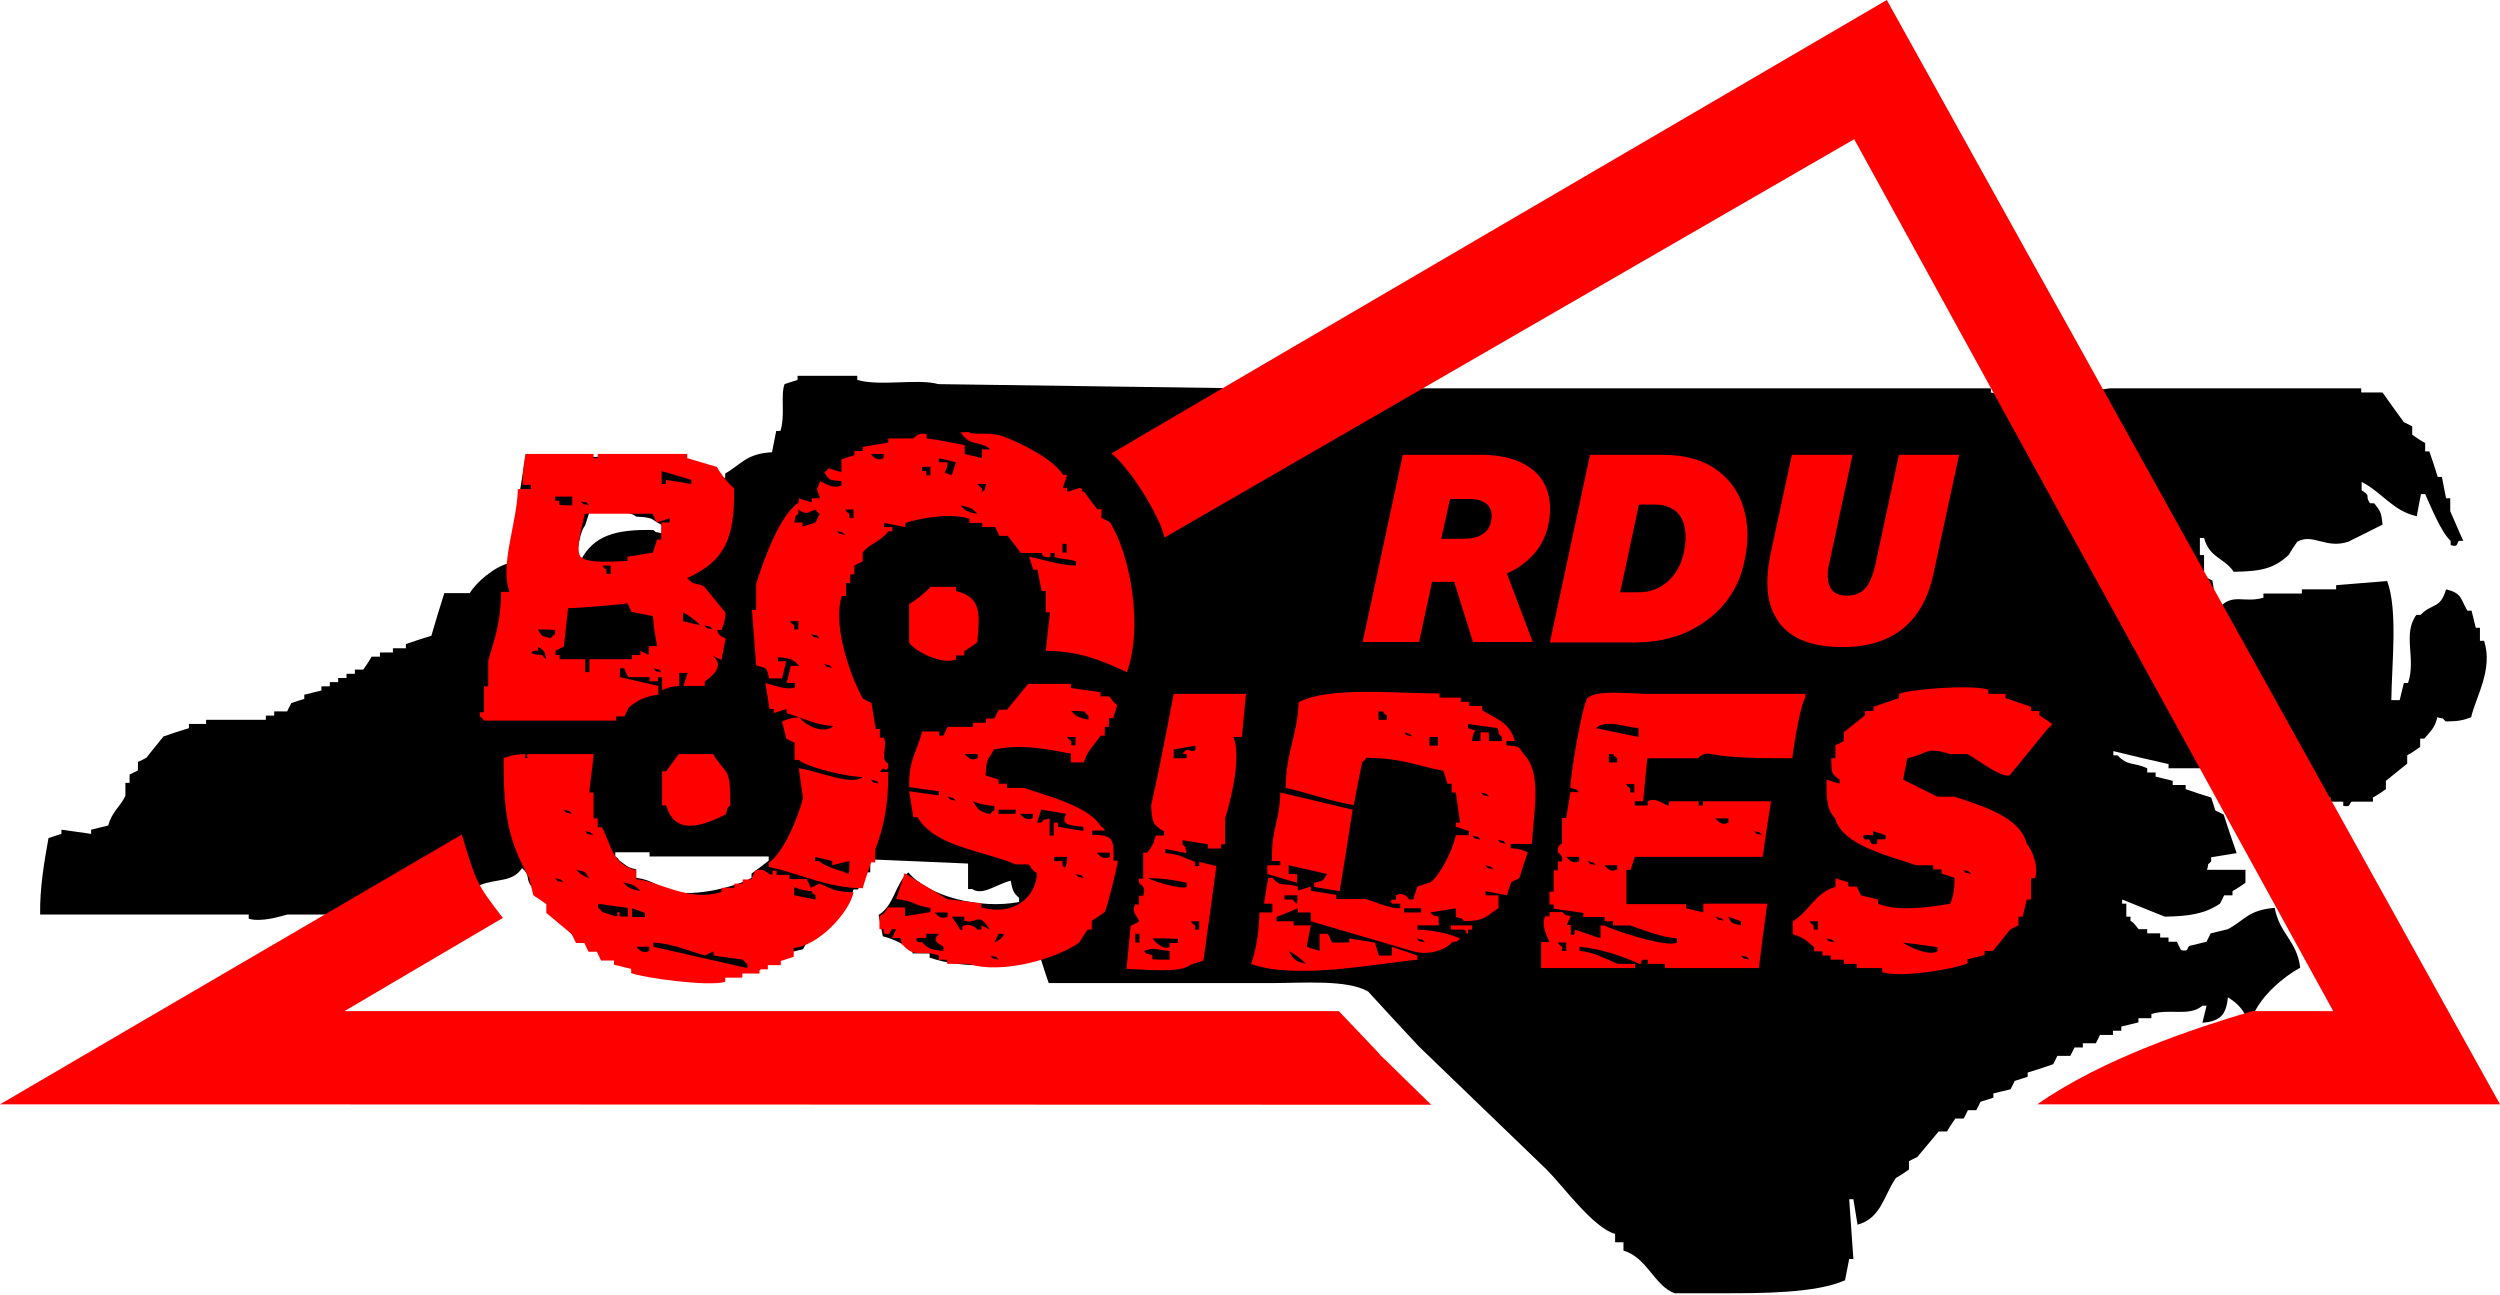 <?xml version="1.0" encoding="utf-8"?>
<!-- Generator: Adobe Illustrator 25.4.1, SVG Export Plug-In . SVG Version: 6.00 Build 0)  -->
<svg version="1.1" id="Layer_1" xmlns="http://www.w3.org/2000/svg" xmlns:xlink="http://www.w3.org/1999/xlink" x="0px" y="0px"
	 viewBox="0 0 598.1 309.9" style="enable-background:new 0 0 598.1 309.9;" xml:space="preserve">
<style type="text/css">
	.st0{fill-rule:evenodd;clip-rule:evenodd;}
	.st1{fill-rule:evenodd;clip-rule:evenodd;fill:#FF0000;}
	.st2{fill:#FF0000;}
</style>
<path class="st0" d="M578.2,123.5c-5.7-1.2-8.4-5.8-13.2-8.2c0,0.7,0,1.4,0,2c2.5,1.6,0.6,1.1,2,3.1c0.3,0,0.7,0,1,0
	c1.4,1.8,1.7,2,2,5.1c-2.7,1.4-5.4,2.7-8.2,4.1c-5.4,1.8-8.4-2.1-12.2,0c-0.7,1-1.4,2-2,3.1c-3.4,3.2-6.3,4-13.2,4.1
	c-2.3-3.4-5.8-3.3-7.1-8.1c-0.3,0-0.7,0-1,0c0,1.4,0,2.7,0,4.1c0.3,0,0.7,0,1,0c0,1.7,0,3.4,0,5.1c0.7,0.3,1.4,0.7,2,1
	c0.3,2,0.7,4.1,1,6.1c0.3,0,0.7,0,1,0c3.1-3,5.6-0.7,10.2-2c0-0.3,0-0.7,0-1c3.1,0,6.1,0,9.2,0c0-0.3,0-0.7,0-1c2.7,0,5.4,0,8.2,0
	c0-0.3,0-0.7,0-1c4.1-0.3,8.2-0.7,12.2-1c2.6,6.9,1.1,19.8,1,28.5c0.7,0,1.4,0,2,0c0.3-1.4,0.7-2.7,1-4.1c0.3,0,0.7,0,1,0
	c2-5.8-1.4-11.7,2-16.3c0.3,0,0.7,0,1,0c2.8-2.9,4.7-1.3,6.1-6.1c3.8,0.9,3.4,2.2,5.1,5.1c0.3,0,0.7,0,1,0c0.3,1.4,0.7,2.7,1,4.1
	c0.3,0,0.7,0,1,0c0,1,0,2,0,3.1c0.3,0,0.7,0,1,0c2.2,6.9-2,13.4-3.1,18.3c-1.8,0.7-3.2,1-6.1,1c-1.2-1.2,0-0.4-2-1
	c-0.6,2.6-1.6,3.3-3.1,5.1c-0.3,0-0.7,0-1,0c0,0.7,0,1.4,0,2c-1,0.7-2,1.4-3.1,2c0,0.7,0,1.4,0,2c-1.7,1.4-3.4,2.7-5.1,4.1
	c0,0.7,0,1.4,0,2c-1,0.7-2,1.4-3.1,2c0,0.3,0,0.7,0,1c-1.7,0-3.4,0-5.1,0c-0.8,0.6,0,1.3-2,1c0-0.3,0-0.7,0-1c-1,0-2,0-3.1,0
	c0-0.3,0-0.7,0-1c-3.1-0.3-6.1-0.7-9.2-1c0-0.3,0-0.7,0-1c-1,0-2,0-3.1,0c0-0.3,0-0.7,0-1c-2.4,0-4.8,0-7.1,0c0-0.3,0-0.7,0-1
	c-0.7,0-1.4,0-2,0c0-0.3,0-0.7,0-1c-2-0.3-4.1-0.7-6.1-1c0-0.3,0-0.7,0-1c-3.7,0-7.5,0-11.2,0c0-0.3,0-0.7,0-1
	c-4.4-1-8.8-2-13.2-3.1c0,0.3,0,0.7,0,1c0.3,0,0.7,0,1,0c2.4,2.6,3.8,1.6,7.1,3.1c0,0.3,0,0.7,0,1c0.7,0,1.4,0,2,0c0,0.3,0,0.7,0,1
	c1.4,0.3,2.7,0.7,4.1,1c0,0.3,0,0.7,0,1c1,0,2,0,3.1,0c0,0.3,0,0.7,0,1c2,0.7,4.1,1.4,6.1,2c0.3,1,0.7,2,1,3.1c0.7,0.3,1.4,0.7,2,1
	c1,3.1,2,6.1,3.1,9.2c-2,0.3-4.1,0.7-6.1,1c0,0.3,0,0.7,0,1c-1.2,1.2-0.4,0-1,2c3.1,0,6.1,0,9.2,0c0,1,0,2,0,3.1c-1,0.7-2,1.4-3.1,2
	c0,0.3,0,0.7,0,1c-0.7,0-1.4,0-2,0c-0.3,0.7-0.7,1.4-1,2c-3.6,2.4-7.2,3-13.2,3.1c-3.4-1.4-6.8-2.7-10.2-4.1c0,0.3,0,0.7,0,1
	c0.3,0,0.7,0,1,0c0,1,0,2,0,3.1c0.3,0,0.7,0,1,0c0,0.3,0,0.7,0,1c1.1,0.6,1.6,1.8,2,2c0.7,0,1.4,0,2,0c0,0.3,0,0.7,0,1
	c1,0,2,0,3.1,0c0,0.3,0,0.7,0,1c0.7,0,1.4,0,2,0c0,0.3,0,0.7,0,1c0.7,0,1.4,0,2,0c0.3,0.7,0.7,1.4,1,2c2,0.5,1.3-0.6,2-1
	c1.4-0.3,2.7-0.7,4.1-1c0.3-0.7,0.7-1.4,1-2c1.4-0.3,2.7-0.7,4.1-1c4.1-2.2,4.9-4.6,11.2-5.1c1.2,6.3,5.3,7.8,6.1,14.3
	c-4.3,2.4-9.1,6.6-11.2,11.2c-0.7,0-1.4,0-2,0c-1-1.8-2.3-3-4.1-4.1c-0.4,4.3-1.9,5.7-6.1,6.1c0.3-1.4,0.7-2.7,1-4.1
	c-0.3,0-0.7,0-1,0c-3.1,2.7-7.8,0.6-12.2,2c0,0.3,0,0.7,0,1c-1,0-2,0-3.1,0c0,0.3,0,0.7,0,1c-1.4,0.3-2.7,0.7-4.1,1c0,0.3,0,0.7,0,1
	c-0.7,0-1.4,0-2,0c0,0.3,0,0.7,0,1c-1,0-2,0-3.1,0c-0.3,0.7-0.7,1.4-1,2c-1,0-2,0-3.1,0c0,0.3,0,0.7,0,1c-0.7,0-1.4,0-2,0
	c-0.3,0.7-0.7,1.4-1,2c-1,0-2,0-3.1,0c-0.3,0.7-0.7,1.4-1,2c-2,0.7-4.1,1.4-6.1,2c0,0.3,0,0.7,0,1c-1,0.3-2,0.7-3.1,1
	c-0.3,0.7-0.7,1.4-1,2c-1.4,0.3-2.7,0.7-4.1,1c0,0.3,0,0.7,0,1c-1,0.3-2,0.7-3.1,1c-0.3,0.7-0.7,1.4-1,2c-0.7,0-1.4,0-2,0
	c-0.3,0.7-0.7,1.4-1,2c-0.7,0-1.4,0-2,0c-0.7,1-1.4,2-2,3.1c-0.7,0-1.4,0-2,0c-1.7,2-3.4,4.1-5.1,6.1c-0.7,0.3-1.4,0.7-2,1
	c0,0.7,0,1.4,0,2c-1,0.7-2,1.4-3.1,2c-3,4.3-3.5,9.6-9.2,11.2c-0.3-2-0.7-4.1-1-6.1c-0.3,0-0.7,0-1,0c0.3,4.8,0.7,9.5,1,14.3
	c-0.3,0-0.7,0-1,0c-0.3,1.7-0.7,3.4-1,5.1c-7,3.1-19.7,3.1-29.6,3.1c-3.7,0-7.5,0-11.2,0c-4.8-1.8-6.6-8.6-12.2-10.2
	c0-0.7,0-1.4,0-2c-0.7,0-1.4,0-2,0c0-0.7,0-1.4,0-2c-5.2-1.4-12.5-11.5-16.3-15.3c-10.2-9.8-20.4-19.7-30.6-29.5
	c-4.1-4.4-8.2-8.8-12.2-13.2c-5.1-2.9-15.5-2-23.4-2c-17.7,0-35.3,0-53,0c-0.7-2-1.4-4.1-2-6.1c-8.5,1.7-17.8,3-26.5,0
	c0-0.3,0-0.7,0-1c-1.4,0-2.7,0-4.1,0c0-0.3,0-0.7,0-1c-2.7-1.3-4-2.3-7.1-3.1c-0.3-1.7-0.7-3.4-1-5.1c3.8-2.4,3.9-7.4,7.1-10.2
	c4.8,5.8,17.2,8.9,26.5,7.1c0-0.3,0-0.7,0-1c-1.4-1.2-1.6-1.9-2-4.1c-3.3,0.8-6.8,3.7-9.2,2c-0.3,0-0.7,0-1,0c0-2,0-4.1,0-6.1
	c-7.8-0.3-15.6-0.7-23.4-1c0,1,0,2,0,3.1c-0.3,0-0.7,0-1,0c-0.6,2.3-0.9,2.6-2,4.1c-0.3,0-0.7,0-1,0c-0.3,1-0.7,2-1,3.1
	c-0.7,0.3-1.4,0.7-2,1c0,0.7,0,1.4,0,2c-0.7,0.3-1.4,0.7-2,1c-1,1.4-2,2.7-3.1,4.1c-0.7,0-1.4,0-2,0c-0.7,1-1.4,2-2,3.1
	c-1.4,0.3-2.7,0.7-4.1,1c0,0.3,0,0.7,0,1c-2,0.7-4.1,1.4-6.1,2c0,0.3,0,0.7,0,1c-1.4,0-2.7,0-4.1,0c-13,4.3-23,1.1-32.6-4.1
	c-1.4-0.3-2.7-0.7-4.1-1c-0.7-1-1.4-2-2-3.1c-0.7,0-1.4,0-2,0c-1.4-1.7-2.7-3.4-4.1-5.1c-0.7-0.3-1.4-0.7-2-1c0-0.7,0-1.4,0-2
	c-1-0.7-2-1.4-3.1-2c0-0.7,0-1.4,0-2c-0.3,0-0.7,0-1,0c-1.2-2.1,0-2.3-2-4.1c-2.4,3.5-6,2.4-10.2,4.1c0,0.3,0,0.7,0,1
	c-1,0-2,0-3.1,0c0,0.3,0,0.7,0,1c-1.4,0-2.7,0-4.1,0c0,0.3,0,0.7,0,1c-1.4,0-2.7,0-4.1,0c0,0.3,0,0.7,0,1c-1.7,0-3.4,0-5.1,0
	c0,0.3,0,0.7,0,1c-1.7,0-3.4,0-5.1,0c0,0.3,0,0.7,0,1c-3.4,0-6.8,0-10.2,0c0,0.3,0,0.7,0,1c-4.8,0-9.5,0-14.3,0
	c-1.5,0.4-6.1,1.9-9.2,1c0-0.3,0-0.7,0-1c-16.6,0-33.3,0-49.9,0c-0.1-6.5,1-12.7,2-18.3c1-0.3,2-0.7,3.1-1c0-0.3,0-0.7,0-1
	c2.4,0.3,4.8,0.7,7.1,1c0-0.3,0-0.7,0-1c1.4-0.3,2.7-0.7,4.1-1c0.8-3.2,3-4.7,4.1-7.1c0-1,0-2,0-3.1c0.3,0,0.7,0,1,0
	c0-0.7,0-1.4,0-2c0.7-0.3,1.4-0.7,2-1c0-0.7,0-1.4,0-2c0.7-0.3,1.4-0.7,2-1c1.4-1.7,2.7-3.4,4.1-5.1c2-0.7,4.1-1.4,6.1-2
	c0-0.3,0-0.7,0-1c1.4,0,2.7,0,4.1,0c0-0.3,0-0.7,0-1c4.8,0,9.5,0,14.3,0c0-0.3,0-0.7,0-1c0.7,0,1.4,0,2,0c0-0.3,0-0.7,0-1
	c1,0,2,0,3.1,0c0.3-0.7,0.7-1.4,1-2c1-0.3,2-0.7,3.1-1c0-0.3,0-0.7,0-1c1.4-0.3,2.7-0.7,4.1-1c0-0.3,0-0.7,0-1c0.7,0,1.4,0,2,0
	c0-0.3,0-0.7,0-1c0.7,0,1.4,0,2,0c0-0.3,0-0.7,0-1c0.7,0,1.4,0,2,0c0-0.3,0-0.7,0-1c0.7,0,1.4,0,2,0c0-0.3,0-0.7,0-1
	c0.7,0,1.4,0,2,0c0.7-1,1.4-2,2-3.1c0.7,0,1.4,0,2,0c0-0.3,0-0.7,0-1c1,0,2,0,3.1,0c0-0.3,0-0.7,0-1c1,0,2,0,3.1,0c0-0.3,0-0.7,0-1
	c2-0.7,4.1-1.4,6.1-2c1-3.4,2-6.8,3.1-10.2c2,0,4.1,0,6.1,0c1.5-2.6,5.9-6.3,9.2-7.1c1.4-8.5,2.7-17,4.1-25.5c12.6,0,25.1,0,37.7,0
	c0,0.3,0,0.7,0,1c2,0.3,4.1,0.7,6.1,1c0,0.3,0,0.7,0,1c0.7,0,1.4,0,2,0c0.3,0.7,0.7,1.4,1,2c0.3,0,0.7,0,1,0c0-0.3,0-0.7,0-1
	c3.8-2.2,5.1-4.8,11.2-5.1c0.3-1.7,0.7-3.4,1-5.1c0.3,0,0.7,0,1,0c1.2-3.6,0-8.5,1-11.2c1-0.3,2-0.7,3.1-1c0-0.3,0-0.7,0-1
	c4.8,0,9.5,0,14.3,0c0,0.3,0,0.7,0,1c5.6,1.6,14.4-0.4,19.4,1c24.1,0.3,48.2,0.7,72.4,1c40.4,0,80.9,0,121.3,0c19.4,0,38.7,0,58.1,0
	c0,0.3,0,0.7,0,1c5.8,1.6,23.9-0.2,28.5-1c6.1,0,12.2,0,18.3,0c13.9,0,27.9,0,41.8,0c0,0.3,0,0.7,0,1c1.7,0,3.4,0,5.1,0
	c1.7,2.4,3.4,4.8,5.1,7.1c0.7,0.3,1.4,0.7,2,1c0,0.7,0,1.4,0,2c1,0.7,2,1.4,3.1,2c0,0.7,0,1.4,0,2c0.3,0,0.7,0,1,0
	c0.7,2,1.4,4.1,2,6.1c0.3,0,0.7,0,1,0c0.3,1.7,0.7,3.4,1,5.1c0.3,0,0.7,0,1,0c0,1,0,2,0,3.1c0.8,1.9,2.2,5,3.1,7.1c-0.3,0-0.7,0-1,0
	c-0.6,0.4-0.1,1.7-2,1c0-0.3,0-0.7,0-1c-2.3-2.1-4.7-8.1-6.1-11.2c-0.3,0-0.7,0-1,0C578.8,120.1,578.5,121.8,578.2,123.5z
	 M158.3,127.6c0-0.7,0-1.4,0-2c-2.7-1.4-1.7-1.8-6.1-2c-1.9-1.7-7.7-1.1-11.2-1c-0.3,1-0.7,2-1,3.1c-1.2,1.3-1.9,5.8-2,8.2
	c0.3,0,0.7,0,1,0c3.1-5.7,8.1-7.3,17.3-7.1C157.4,127.7,156.3,127,158.3,127.6z M152.2,208c0,0.7,0,1.4,0,2c3.8,0.5,5.4,2.2,8.2,3.1
	c5.6,1.8,16.7-1.3,19.4-3.1c0-0.3,0-0.7,0-1c1.4-1,2.7-2,4.1-3.1c0-0.3,0-0.7,0-1c-9.5,0-19,0-28.5,0c0-0.3,0-0.7,0-1
	c-2.7,0-5.4,0-8.2,0c0,0.3,0,0.7,0,1c1.2,0.9,0.1-0.1,1,1C149.9,207,149.7,207.4,152.2,208z"/>
<g>
	<g>
		<path class="st1" d="M320.3,241.9H82.6c0,0-0.2,0-0.2,0s37.9-22.3,37.9-22.3c-6.3-8.2-6.3-8.3-9.8-19.9l-0.1,0
			C46.8,236.8,0,264.2,0,264.2c118,0,224.4,0.1,342.4,0.1c-1.6-1.5-12-11.8-12.1-11.8C330.3,252.3,321.1,242.8,320.3,241.9z
			 M487.4,264.2h110.7L451.4,0c0,0-185.6,108.4-185.5,108.5c4.2,3.2,11.5,14.7,12.7,20.1c84.8-49,165-95.3,165-95.3l114.6,208.6
			l-19.4,0C525,246,503.1,253.2,487.4,264.2z M278.6,128.6C278.6,128.6,278.6,128.6,278.6,128.6
			C278.6,128.6,278.6,128.6,278.6,128.6C278.6,128.7,278.6,128.7,278.6,128.6z"/>
	</g>
</g>
<path class="st1" d="M230.8,106.5c0,0.7,0,1.4,0,2.1c1.4,0.3,2.7,0.7,4.1,1c0-0.7,0-1.4,0-2.1c0.7,0,1.4,0,2,0
	c-2.6-2.3-4.7-0.4-7.1-4.1c0.7,0,1.4,0,2,0c1.2,0.8,4.7-0.2,8.2,1c4.3,1.6,12.1,5.5,14.3,9.2c0.3,0,0.7,0,1,0c-0.3,1-0.7,2.1-1,3.1
	c0.3,0,0.7,0,1,0c0,0.3,0,0.7,0,1c1-0.3,2-0.7,3.1-1c1.3,0.6-0.4,0.6,1,1c1,1.4,2,2.7,3.1,4.1c0.3,0,0.7,0,1,0c0,0.7,0,1.4,0,2.1
	c0.7,0.3,1.4,0.7,2,1c5,7.9,8,25.2,4.1,35.9c-5.8-2.6-10.8-5-19.4-5.1c0.3-3.1,0.7-6.2,1-9.2c-0.3,0-0.7,0-1,0c0-1.7,0-3.4,0-5.1
	c-0.3,0-0.7,0-1,0c-0.3-1.7-0.7-3.4-1-5.1c-0.3,0-0.7,0-1,0c-0.3-1-0.7-2.1-1-3.1c4,0.7,6.3,1.9,11.2,2.1c0-0.3,0-0.7,0-1
	c-1.7-0.6-2.8-0.4-5.1-1c0-0.3,0-0.7,0-1c-0.3,0-0.7,0-1,0c0,0.3,0,0.7,0,1c-2.3,0.2-2-1-2-1c-1.7,0-3.4,0-5.1,0
	c-1-1.4-2-2.7-3.1-4.1c-0.7,0-1.4,0-2,0c-0.3-0.7-0.7-1.4-1-2.1c-1,0-2,0-3.1,0c0-0.3,0-0.7,0-1c-1,0-2,0-3.1,0c0-0.3,0-0.7,0-1
	c-4.4-1.5-11.9-0.1-15.3,1c0,0.3,0,0.7,0,1c-1.7-0.3-3.4-0.7-5.1-1c0,0.3,0,0.7,0,1c0.7,0,1.4,0,2,0c0,0.3,0,0.7,0,1
	c-0.3,0-0.7,0-1,0c-1.5,2.3-4.6,3-6.1,5.1c0,0.7,0,1.4,0,2.1c-0.7,0.3-1.4,0.7-2,1c0,0.7,0,1.4,0,2.1c-0.3,0-0.7,0-1,0
	c0,0.7,0,1.4,0,2.1c-0.3,0-0.7,0-1,0c0,1,0,2.1,0,3.1c-0.3,0-0.7,0-1,0c-2.5,7.6,2.9,21.1,5.1,24.6c0.7,0.3,1.4,0.7,2,1
	c0.3,2.1,0.7,4.1,1,6.2c0.3,0,0.7,0,1,0c0,0.7,0,1.4,0,2.1c0.3,0,0.7,0,1,0c0.9,2.5-1.1,4.9,1,6.2c0,0.3,0,0.7,0,1
	c-1,1.4-0.8-0.9-2,1c0.7,0,1.4,0,2,0c0.1,7.6-1.1,13.4-3.1,18.5c0,1,0,2.1,0,3.1c-0.3,0-0.7,0-1,0c-0.7,2.1-1.4,4.1-2,6.2
	c-8.4,0-15.2-3.6-22.5-5.1c0-0.3,0-0.7,0-1c3.5-2.3,7-10.7,8.2-15.4c-0.3-2.4-0.7-4.8-1-7.2c4.2,0.5,12.6,4.3,15.3,2.1
	c-3.7,0-13.6-2.4-15.3-4.1c-0.3,0-0.7,0-1,0c0-1.4,0-2.7,0-4.1c-0.7-0.3-1.4-0.7-2-1c-0.3-1.4-0.7-2.7-1-4.1c1.6-0.6,1.7-0.8,4.1-1
	c1.5,1.9,5.7,4.2,8.2,2.1c-4.6-0.3-6.9-1.8-11.2-3.1c0-0.3,0-0.7,0-1c-1,0.3-2,0.7-3.1,1c0-0.3,0-0.7,0-1c-0.3,0-0.7,0-1,0
	c-0.3-2.1-0.7-4.1-1-6.2c1.1,0.2,5.5,2,7.1,1c0-0.3,0-0.7,0-1c-0.7,0-1.4,0-2,0c0.3-1.4,0.7-2.7,1-4.1c0.7,0,1.4,0,2,0
	c-1.4-1.6-2.2-1.8-5.1-2.1c0,0.3,0,0.7,0,1c0.7,0,1.4,0,2,0c-0.3,1.4-0.7,2.7-1,4.1c-1,0-2,0-3.1,0c-0.7-2.8-0.3-2.3-3.1-3.1
	c-0.3-4.4-0.7-8.9-1-13.3c0.3,0,0.7,0,1,0c0-2.1,0-4.1,0-6.2c1.8-5.8,5.7-16.6,10.2-19.5c0-0.3,0-0.7,0-1c1,0.3,2,0.7,3.1,1
	c0-0.3,0-0.7,0-1c0.7,0,1.4,0,2,0c-1-3.2-1-1,0-4.1c0.8,0.3,3.2,2.1,5.1,1c0-0.3,0-0.7,0-1c-3.1-0.3-2.8-0.1-4.1-2.1
	c1.2-0.9,0.1,0.1,1-1c1,0.3,2,0.7,3.1,1c0-1,0-2.1,0-3.1c1-0.3,2-0.7,3.1-1c0-0.3,0-0.7,0-1c0.7,0,1.4,0,2,0c0-0.3,0-0.7,0-1
	c2-0.3,4.1-0.7,6.1-1c0-0.3,0-0.7,0-1c2,0,4.1,0,6.1,0c0,0,0.9-1.6,3.1-1c0,0.3,0,0.7,0,1C224.6,105.2,227.7,105.9,230.8,106.5z
	 M125.7,108.6c5.4,0,10.9,0,16.3,0c0,0.3,0,0.7,0,1c0.3,0,0.7,0,1,0c0-0.3,0-0.7,0-1c7.1,0,14.3,0,21.4,0c0,0.3,0,0.7,0,1
	c2.4,0.7,4.8,1.4,7.1,2.1c0.8,1.5,2.8,4.1,4.1,5.1c0.3,12.8-2.8,17.7-11.2,21.5c1.8,2.1,2.4,0.9,4.1,2.1c1.7,2.1,3.4,4.1,5.1,6.2
	c-0.2,2.4-0.4,2.5-1,4.1c-0.3,0-0.7,0-1,0c0.2,1.7,2,1.9,2,2.1c-0.3,1.7-0.7,3.4-1,5.1c-0.7-0.3-1.4-0.7-2-1c2.9,2.6-0.4,4.9-2,6.2
	c0,0.3,0,0.7,0,1c-1.7,0-3.4,0-5.1,0c0.3-1,0.7-2.1,1-3.1c-0.7,0-1.4,0-2,0c0,1,0,2.1,0,3.1c-2.4,0.2-2.5,0.4-4.1,1c0-1,0-2.1,0-3.1
	c-0.3,0-0.7,0-1,0c0,0.3,0,0.7,0,1c-0.3,0-0.7,0-1,0c-0.3,0-0.7,0-1,0c0-0.3,0-0.7,0-1c-1.7,0-3.4,0-5.1,0c-0.3-0.7-0.7-1.4-1-2.1
	c-0.3,0-0.7,0-1,0c0,0.7,0,1.4,0,2.1c3.1,0.7,6.1,1.4,9.2,2.1c0,0.7,0,1.4,0,2.1c-3.2,0.4-5.1,1.4-7.1,3.1c-0.3,0.7-0.7,1.4-1,2.1
	c-0.7,0-1.4,0-2,0c0,0.3,0,0.7,0,1c-10.5,0-21.1,0-31.6,0c-0.9-1.2,0.1-0.1-1-1c0-0.3,0-0.7,0-1c0.3,0,0.7,0,1,0c0-2.1,0-4.1,0-6.2
	c0.3,0,0.7,0,1,0c0-2.1,0-4.1,0-6.2c1.6-5.2,3-9.3,3.1-16.4c0.7,0,1.4,0,2,0c-2.4-6.4,1.8-16.4,2-24.6c1,0,2,0,3.1,0
	c0-0.3,0-0.7,0-1c-0.7,0-1.4,0-2,0C125,113.4,125.3,111,125.7,108.6z M208.3,108.6c0.5,0.4,1.3,1.9,3.1,1c0-0.3,0-0.7,0-1
	C210.4,108.6,209.3,108.6,208.3,108.6z M226.7,110.6c-0.1,3.2-2,1.9,1,3.1c0.3-1,0.7-2.1,1-3.1c-1.4-0.3-2.7-0.7-4.1-1
	c0,0.3,0,0.7,0,1C225.3,110.6,226,110.6,226.7,110.6z M222.6,111.7c-0.7,0-1.4,0-2,0c0,0.3,0,0.7,0,1c0.3,0,0.7,0,1,0
	c0,0.3,0,0.7,0,1c0.3,0,0.7,0,1,0C222.6,113,222.6,112.3,222.6,111.7z M158.3,112.7c0,1,0,2.1,0,3.1c0.3,0,0.7,0,1,0
	c0-0.3,0-0.7,0-1c2,0.3,4.1,0.7,6.1,1c0-0.3,0-0.7,0-1C163.1,114.1,160.7,113.4,158.3,112.7z M235.9,115.8c-0.7,0-1.4,0-2,0
	c0.9,1.2-0.1,0.1,1,1c0,0.3,0,0.7,0,1C236,116.7,235.3,117.8,235.9,115.8z M136.9,120.9c0-0.7,0-1.4,0-2.1c-1.4,0-2.7,0-4.1,0
	c0,0.3,0,0.7,0,1c0.3,0,0.7,0,1,0c0,0.3,0,0.7,0,1C134.8,120.9,135.9,120.9,136.9,120.9z M138.9,119.9c1.2,1.2,0,0.4,2,1
	C139.8,119.7,141,120.5,138.9,119.9z M229.8,120.9c1.2,1.4,1.9,1.6,4.1,2.1C232.6,121.5,232,121.4,229.8,120.9z M190,125
	c0.7,0,1.4,0,2,0c0,0.3,0,0.7,0,1c1-0.3,2-0.7,3.1-1c0.3-0.7,0.7-1.4,1-2.1c-1.2-0.9-0.1,0.1-1-1c-2,0.7-2,1.4-4.1,0
	c0,0.3,0,0.7,0,1C189.8,124.1,190.6,122.9,190,125z M204.2,121.9c-0.7,0-1.4,0-2,0c0.9,1.2-0.1,0.1,1,1c0,0.3,0,0.7,0,1
	c0.3,0,0.7,0,1,0C204.2,123.3,204.2,122.6,204.2,121.9z M139.9,122.9c-0.6,3.1-2.3,8.5-1,10.3c1.9,1.7,7.7,1.1,11.2,1
	c0-0.3,0-0.7,0-1c2-0.3,4.1-0.7,6.1-1c0.3-1,0.7-2.1,1-3.1c0.3,0,0.7,0,1,0c0-1.4,0-2.7,0-4.1c0.7,0,1.4,0,2,0c0-0.3,0-0.7,0-1
	c-1,0.3-2,0.7-3.1,1c-0.3-0.7-0.7-1.4-1-2.1C150.8,122.9,145.4,122.9,139.9,122.9z M200.2,127c1.2,1.2,0,0.4,2,1
	C201,126.9,202.2,127.7,200.2,127z M254.2,130.1c0,0.7,0,1.4,0,2.1c0.3,0,0.7,0,1,0c0-0.7,0-1.4,0-2.1
	C254.9,130.1,254.6,130.1,254.2,130.1z M146.1,135.3c-0.7,0-1.4,0-2,0c0.9,1.2-0.1,0.1,1,1c0,0.3,0,0.7,0,1c0.3,0,0.7,0,1,0
	C146.1,136.6,146.1,135.9,146.1,135.3z M222.6,140.4c2,0,4.1,0,6.1,0c0,0.3,0,0.7,0,1c6.5,1.5,5.6,6.2,5.1,12.3
	c-1,0.7-2,1.4-3.1,2.1c0,0.3,0,0.7,0,1c-0.7,0-1.4,0-2,0c0,0.3,0,0.7,0,1c-4,1.4-10.5-2.6-11.2-4.1c0-3.1,0-6.2,0-9.2
	C219,143.7,221.6,141.6,222.6,140.4z M135.9,145.5c-0.3,3.1-0.7,6.2-1,9.2c-0.7,0.3-1.4,0.7-2,1c0,0.3,0,0.7,0,1c0.3,0,0.7,0,1,0
	c0,0.3,0,0.7,0,1c2,0,4.1,0,6.1,0c0,1,0,2.1,0,3.1c0.3,0,0.7,0,1,0c0-1,0-2.1,0-3.1c3.4,0,6.8,0,10.2,0c0-0.3,0-0.7,0-1
	c0.7,0,1.4,0,2,0c0-0.3,0-0.7,0-1c0.7,0.3,1.4,0.7,2,1c0-0.7,0-1.4,0-2.1c0.7,0,1.4,0,2,0c-0.6-3.8-0.6-2.7-1-7.2
	c-1.7-0.3-3.4-0.7-5.1-1c-0.3-0.7-0.7-1.4-1-2.1C150.2,144.5,138.4,145.5,135.9,145.5z M163.4,148.6c1.4,0.3,2.7,0.7,4.1,1
	c-1-1.2-2.6-2.3-4.1-3.1C163.4,147.2,163.4,147.9,163.4,148.6z M191,148.6c-0.7,0-1.4,0-2,0c0.9,1.2-0.1,0.1,1,1c0,0.3,0,0.7,0,1
	c0.3,0,0.7,0,1,0C191,149.9,191,149.3,191,148.6z M168.5,149.6c1.2,1.2,0,0.4,2,1C169.4,149.5,170.6,150.2,168.5,149.6z
	 M128.7,150.6c1.1,1.8,0.6,1.4,3.1,2.1c0.9-1.2-0.1-0.1,1-1c0-0.3,0-0.7,0-1C131.4,150.6,130.1,150.6,128.7,150.6z M194,151.7
	c1.2,1.2,0,0.4,2,1C194.9,151.5,196.1,152.3,194,151.7z M128.7,154.7c0,0.3,0,0.7,0,1c-0.3,0-0.7,0-1,0c-1.9,0.9,2,1,2,1
	c0.9,1.2-0.1,0.1,1,1C130.1,155.4,130.4,155.9,128.7,154.7z M197.1,158.8c1.2,1.2,0,0.4,2,1C198,158.7,199.1,159.5,197.1,158.8z
	 M156.3,159.9c1.2,1.2,0,0.4,2,1C157.2,159.7,158.3,160.5,156.3,159.9z M259.3,182.4c-1,0-2,0-3.1,0c0-0.7,0-1.4,0-2.1
	c-6.5-1.2-11.5-2.3-18.4-1c-1.4,2.7-1.8,1.7-2,6.2c1,0.3,2,0.7,3.1,1c0,0.3,0,0.7,0,1c0.7,0,1.4,0,2,0c0,0.3,0,0.7,0,1
	c1.4,0,2.7,0,4.1,0c5.8,2,15.5,4.4,18.4,9.2c1.2,0.9,0.1-0.1,1,1c-1,0-2,0-3.1,0c0,0.3,0,0.7,0,1c5.1,0.1,5.2,1,5.1,6.2
	c0.3,0,0.7,0,1,0c0.1,0.9-2.6,11.5-3.1,12.3c-1,0.7-2,1.4-3.1,2.1c0,0.7,0,1.4,0,2.1c-0.3,0-0.7,0-1,0c-0.7,1-1.4,2.1-2,3.1
	c-5.3,3.8-18.4,7.7-26.5,5.1c-1.7,0-3.4,0-5.1,0c0-0.3,0-0.7,0-1c-0.7,0-1.4,0-2,0c0-0.3,0-0.7,0-1c-3.6-1.4-5.6,0.6-8.2-2.1
	c-1.2-1.2-0.4,0-1-2.1c-0.7,0-1.4,0-2,0c0.3-0.7,0.7-1.4,1-2.1c-0.3,0-0.7,0-1,0c-0.6,0.4-0.1,1.7-2,1c0-0.3,0-0.7,0-1
	c-0.3,0-0.7,0-1,0c0-1,0-2.1,0-3.1c1.3-0.8,1.2-0.7,2-2.1c1.4,0,2.7,0,4.1,0c0,0.7,0,1.4,0,2.1c2-0.3,4.1-0.7,6.1-1c0-0.3,0-0.7,0-1
	c-4.1-0.5-3.6-1.7-8.2-2.1c0.7-2,1.4-4.1,2-6.2c3.4,2.1,6.8,4.1,10.2,6.2c2.7,0.3,5.4,0.7,8.2,1c0,0.3,0,0.7,0,1
	c7.5,2.1,13-2.2,13.3-8.2c-1.1-0.5-1.8-1.9-2-2.1c-1,0-2,0-3.1,0c-7.7-3.3-19.4-4.2-23.5-11.3c-0.3,0-0.7,0-1,0
	c-0.3-2.1-0.7-4.1-1-6.2c2.4,0.3,4.8,0.7,7.1,1c0-0.3,0-0.7,0-1c-2.4-0.3-4.8-0.7-7.1-1c-0.1-6.8,1.9-8.4,3.1-13.3
	c1.4,0,2.7,0,4.1,0c0,0.3,0,0.7,0,1c0.3,0,0.7,0,1,0c0.3-0.7,0.7-1.4,1-2.1c2,0,4.1,0,6.1,0c0-0.3,0-0.7,0-1c1,0,2,0,3.1,0
	c0-0.3,0-0.7,0-1c0.7,0,1.4,0,2,0c0.3-0.7,0.7-1.4,1-2.1c0.7,0,1.4,0,2,0c1.7-2.1,3.4-4.1,5.1-6.2c3.4,0,6.8,0,10.2,0
	c0,0.3,0,0.7,0,1c2.4,0.3,4.8,0.7,7.1,1c0,0.3,0,0.7,0,1c0.7,0,1.4,0,2,0c0.5,0.3,0.9,1.4,2,2.1c-0.3,1-0.7,2.1-1,3.1
	c-0.3,0-0.7,0-1,0c0,0.7,0,1.4,0,2.1c-0.3,0-0.7,0-1,0c0,0.7,0,1.4,0,2.1c-0.3,0-0.7,0-1,0C261.7,178.4,260.2,179.4,259.3,182.4z
	 M456.3,181.4c-0.3,1.7-0.7,3.4-1,5.1c2.7,1.4,5.4,2.7,8.2,4.1c1.4,0,2.7,0,4.1,0c6.2,2.1,15.7,4.7,17.3,11.3c1.1,1.1,2.9,5.2,2,8.2
	c-0.3,0-0.7,0-1,0c0,1.7,0,3.4,0,5.1c-0.3,0-0.7,0-1,0c-0.3,1.4-0.7,2.7-1,4.1c-0.3,0-0.7,0-1,0c0,0.7,0,1.4,0,2.1
	c-0.7,0.3-1.4,0.7-2,1c-1.4,1.7-2.7,3.4-4.1,5.1c-0.7,0-1.4,0-2,0c0,0.3,0,0.7,0,1c-1.4,0.3-2.7,0.7-4.1,1c0,0.3,0,0.7,0,1
	c-3.1,1.3-15.6,3.5-20.4,2.1c0-0.3,0-0.7,0-1c-2,0-4.1,0-6.1,0c0-0.3,0-0.7,0-1c-1,0-2,0-3.1,0c0-0.3,0-0.7,0-1c-1,0-2,0-3.1,0
	c0-0.3,0-0.7,0-1c-0.7,0-1.4,0-2,0c0-0.3,0-0.7,0-1c-0.7,0-1.4,0-2,0c0-0.3,0-0.7,0-1c-1.8-1.5-2.4-2.3-5.1-3.1c0-1,0-2.1,0-3.1
	c3.9-2.3,5.4-6.9,10.2-8.2c0-0.7,0-1.4,0-2.1c1,0.3,2,0.7,3.1,1c0,0.3,0,0.7,0,1c0.7,0,1.4,0,2,0c0.3,0.7,0.7,1.4,1,2.1
	c1.4,0.3,2.7,0.7,4.1,1c0,0.3,0,0.7,0,1c4.7,2,12.7,0.8,17.3,0c0.7-1.8,1-3.2,1-6.2c-1-0.3-2-0.7-3.1-1c0-0.3,0-0.7,0-1
	c-0.7,0-1.4,0-2,0c0-0.3,0-0.7,0-1c-1.4,0-2.7,0-4.1,0c-6.2-2.2-17.7-4.7-19.4-11.3c-2-1.9-2.1-5.2-2-9.2c1,0.3,2,0.7,3.1,1
	c0-0.3,0-0.7,0-1c-2.1-1.4-1.9-1.7-2-5.1c0.3,0,0.7,0,1,0c0-1,0-2.1,0-3.1c0.7-0.3,1.4-0.7,2-1c0-0.7,0-1.4,0-2.1
	c1.7-1.4,3.4-2.7,5.1-4.1c0-0.3,0-0.7,0-1c0.7,0,1.4,0,2,0c0-0.3,0-0.7,0-1c2-0.7,4.1-1.4,6.1-2.1c0-0.3,0-0.7,0-1
	c2.7-1.1,17.4-2.3,21.4-1c0,0.3,0,0.7,0,1c1.4,0,2.7,0,4.1,0c0,0.3,0,0.7,0,1c2,0.7,4.1,1.4,6.1,2.1c0,0.3,0,0.7,0,1
	c0.7,0,1.4,0,2,0c0,0.3,0,0.7,0,1c1,0.7,2,1.4,3.1,2.1c-0.9,1.2,0.1,0.1-1,1c-3.1,3.8-6.1,7.5-9.2,11.3c-2.2,0.7-8.6-4.5-10.2-5.1
	c-1.4,0-2.7,0-4.1,0C460.6,178.5,461.3,180.4,456.3,181.4z M280.8,166c5.8,0,11.6,0,17.3,0c-0.3,3.4-0.7,6.8-1,10.3
	c-0.7,0-1.4,0-2,0c1.9,4.8-0.5,14.6-2,19.5c0,2.1,0,4.1,0,6.2c-0.3,0-0.7,0-1,0c0,0.3,0,0.7,0,1c-1,0-2,0-3.1,0c0-0.3,0-0.7,0-1
	c-2-0.3-4.1-0.7-6.1-1c0,0.3,0,0.7,0,1c1.2,1.2,0.4,0,1,2.1c-1.7-0.3-3.4-0.7-5.1-1c0,0.3,0,0.7,0,1c3.5,0.3,4.2,1,7.1,2.1
	c0,0.3,0,0.7,0,1c0.3,0,0.7,0,1,0c0-0.3,0-0.7,0-1c1.4,0.3,2.7,0.7,4.1,1c-1,7.5-2,15-3.1,22.6c-1,0.3-2,0.7-3.1,1
	c-2.3,2.1-11.1,1.1-15.3,1c0.3-3.4,0.7-6.8,1-10.3c0.7-0.3,1.4-0.7,2-1c-0.2-1.3-1.8-1.8-1-4.1c0.3,0,0.7,0,1,0c0-0.7,0-1.4,0-2.1
	c0.3,0,0.7,0,1,0c0.8-2.4-0.7-2.5-1-3.1c0-0.3,0-0.7,0-1c0.3,0,0.7,0,1,0c0-2.1,0-4.1,0-6.2c0.3,0,0.7,0,1,0c1.1-1.7,1.4-1.7,2-4.1
	c0.7,0,1.4,0,2,0c0-0.3,0-0.7,0-1c-2.6-1.5-2.9-2.1-3.1-6.2C277.4,183.8,279.1,174.9,280.8,166z M362.4,177.3c-0.7,0-1.4,0-2,0
	c0,0.3,0,0.7,0,1c3.1,0.3,2.8,0.1,4.1,2.1c4.6,4.5,2.3,14.3,2,21.5c-1.7,0-3.4,0-5.1,0c0,0.3,0,0.7,0,1c2.4,0.2,2.5,0.4,4.1,1
	c-0.7,2.1-1.4,4.1-2,6.2c-0.7,0.3-1.4,0.7-2,1c-0.3,1-0.7,2.1-1,3.1c-1.7-0.3-3.4-0.7-5.1-1c0,0.3,0,0.7,0,1c1,0,2,0,3.1,0
	c0,1,0,2.1,0,3.1c-3,1.8-2.9,3-8.2,3.1c-1.2-1.2,0-0.4-2-1c0-0.7,0-1.4,0-2.1c-2,0.3-4.1,0.7-6.1,1c1.2,1.2,0,0.4,2,1
	c0,0.7,0,1.4,0,2.1c-1.7,0-3.4,0-5.1,0c0,0.3,0,0.7,0,1c3.8,0.1,7.3,0.9,10.2,2.1c-1.2,1.2,0,0.4-2,1c-1.3,1.6-5.4,3.2-9.2,2.1
	c-8.2-2.4-16.3-4.8-24.5-7.2c0-0.7,0-1.4,0-2.1c-1,0-2,0-3.1,0c0-0.3,0-0.7,0-1c-1.7,0.7-3.4,1.4-5.1,2.1c0,0.3,0,0.7,0,1
	c1.4,0,2.7,0,4.1,0c0,0.3,0,0.7,0,1c1.4,0,2.7,0,4.1,0c-0.3,1.7-0.7,3.4-1,5.1c1,0.3,2,0.7,3.1,1c0-1.4,0-2.7,0-4.1c0.7,0,1.4,0,2,0
	c0.3,0.7,0.7,1.4,1,2.1c1.4,0,2.7,0,4.1,0c0-0.3,0-0.7,0-1c2,0.3,4.1,0.7,6.1,1c0.3,1,0.7,2.1,1,3.1c1,0,2,0,3.1,0
	c0-0.7,0-1.4,0-2.1c2,0.7,4.1,1.4,6.1,2.1c0,0.3,0,0.7,0,1c-9.6,0.9-29.4,4.9-39.8,1c1.3-3.5,1.9-7.8,2-12.3c1,0,2,0,3.1,0
	c0-0.7,0-1.4,0-2.1c-0.7,0-1.4,0-2,0c0.3-2.1,0.7-4.1,1-6.2c0.3,0,0.7,0,1,0c2.2,2.5,2.5,1,6.1,2.1c0,0.3,0,0.7,0,1
	c1-0.3,2-0.7,3.1-1c0,0.3,0,0.7,0,1c2,0.3,4.1,0.7,6.1,1c0,0.3,0,0.7,0,1c2.4,0,4.8,0,7.1,0c0.8,0.2,6.9,2.7,8.2,2.1
	c0-0.3,0-0.7,0-1c-0.7,0-1.4,0-2,0c-0.8-1.2,0.6-0.9,1-1c0-0.3,0-0.7,0-1c1.6-0.9,2.7,0.3,3.1,1c0.3,0,0.7,0,1,0
	c0.3-1,0.7-2.1,1-3.1c1-0.3,2-0.7,3.1-1c2.4-1.8,5.4-7.8,6.1-11.3c1,0,2,0,3.1,0c0-0.3,0-0.7,0-1c-1-0.3-2-0.7-3.1-1
	c0-0.3,0-0.7,0-1c0.3,0,0.7,0,1,0c-0.3-2.4-0.7-4.8-1-7.2c-0.3,0-0.7,0-1,0c0-0.7,0-1.4,0-2.1c-0.3,0-0.7,0-1,0
	c-0.3-1-0.7-2.1-1-3.1c-6.5-1.2-9.5-3-18.4-3.1c-0.9,1.2,0.1,0.1-1,1c-0.7,3.4-1.4,6.8-2,10.3c-5.7-0.9-11.1-3-16.3-4.1
	c0-8.3,2.8-12.6,3.1-20.5c7.2-3.8,23.1-2.1,33.7-2.1c0,0.3,0,0.7,0,1c1.7,0,3.4,0,5.1,0c0,0.3,0,0.7,0,1c0.7,0,1.4,0,2,0
	c0,0.3,0,0.7,0,1c1,0,2,0,3.1,0c0,0.3,0,0.7,0,1C358,172.1,361.2,172.7,362.4,177.3z M428.8,181.4c-6.4,0-14.5,0-19.4-1
	c-2.2-0.5-3.1,1-3.1,1c-4.1,0-8.2,0-12.2,0c-0.3,3.4-0.7,6.8-1,10.3c-0.7,0-1.4,0-2,0c0,0.3,0,0.7,0,1c1,0,2,0,3.1,0
	c0-0.3,0-0.7,0-1c2.1-1.2,4.2,1.2,5.1,1c0-0.3,0-0.7,0-1c2.4,0,4.8,0,7.1,0c0,0.3,0,0.7,0,1c0.3,0,0.7,0,1,0c0-0.3,0-0.7,0-1
	c5.4,0,10.9,0,16.3,0c-0.7,4.4-1.4,8.9-2,13.3c-10.2,0-20.4,0-30.6,0c-0.3,1-0.7,2.1-1,3.1c-0.3,0-0.7,0-1,0c0,2.7,0,5.5,0,8.2
	c4.8,0,9.5,0,14.3,0c0,0.3,0,0.7,0,1c1.4,0.3,2.7,0.7,4.1,1c0-0.7,0-1.4,0-2.1c5.1,0,10.2,0,15.3,0c-0.7,5.1-1.4,10.3-2,15.4
	c-7.5,0-15,0-22.5,0c0-0.3,0-0.7,0-1c-1.4,0-2.7,0-4.1,0c0-0.3,0-0.7,0-1c-0.3,0-0.7,0-1,0c-1.4,0.4,0.4,0.8-1,1
	c-3.9-1.8-9.1-3.6-14.3-4.1c0,0.3,0,0.7,0,1c3.7,0.3,6.3,2,9.2,3.1c1.4,0,2.7,0,4.1,0c0,0.3,0,0.7,0,1c-7.5,0-15,0-22.5,0
	c0-2.1,0-4.1,0-6.2c0.7,0,1.4,0,2,0c-0.3-0.8-2.2-4.2-1-6.2c0.3,0,0.7,0,1,0c0-0.3,0-0.7,0-1c1,0,2,0,3.1,0c1.2,1.2,0,0.4,2,1
	c-0.3,0.7-0.7,1.4-1,2.1c0.3,0,0.7,0,1,0c0,0.7,0,1.4,0,2.1c1,1.1,1-1,1-1c2,0.7,4.1,1.4,6.1,2.1c0-1,0-2.1,0-3.1c0.3,0,0.7,0,1,0
	c0.7,0.7,14.9,5.5,17.3,4.1c0-0.3,0-0.7,0-1c-3.9-0.3-8-2-11.2-3.1c-1.4,0-2.7,0-4.1,0c0-0.3,0-0.7,0-1c-0.7,0-1.4,0-2,0
	c0-0.3,0-0.7,0-1c-1.7,0-3.4,0-5.1,0c0-0.3,0-0.7,0-1c-2.4-0.3-4.8-0.7-7.1-1c0-0.3,0-0.7,0-1c-0.3,0-0.7,0-1,0c0-1,0-2.1,0-3.1
	c0.3,0,0.7,0,1,0c0-1.7,0-3.4,0-5.1c0.3,0,0.7,0,1,0c0-0.7,0-1.4,0-2.1c0.3,0,0.7,0,1,0c0.4-1.5-1-2.1-1-2.1c-0.2-2.2,1-2.1,1-2.1
	c0-2.1,0-4.1,0-6.2c0.3,0,0.7,0,1,0c0.3-2.1,0.7-4.1,1-6.2c0.7,0,1.4,0,2,0c-1.2-1.2,0-0.4-2-1c0-3.3,2.9-20.2,4.1-21.5
	c2.3-2.1,10.2-1,14.3-1c12.6,0,25.2,0,37.8,0c0,0.3,0,0.7,0,1C430.8,168.2,429,179,428.8,181.4z M256.3,170.1
	c1.2,1.4,1.9,1.6,4.1,2.1c0-0.3,0-0.7,0-1c-1.2-0.9-0.1,0.1-1-1C258.3,170.1,257.3,170.1,256.3,170.1z M329.8,172.2c0.7,0,1.4,0,2,0
	c0-0.3,0-0.7,0-1c-1.2-0.9-0.1,0.1-1-1c-0.3,0-0.7,0-1,0C329.8,170.8,329.8,171.5,329.8,172.2z M352.2,177.3c0.7,0,1.4,0,2,0
	c0-0.7,0-1.4,0-2.1c0.7,0,1.4,0,2,0c0,0.7,0,1.4,0,2.1c1,0,2,0,3.1,0c0-0.3,0-0.7,0-1c-1.2-1.2-0.4,0-1-2.1c-2.4-0.3-4.8-0.7-7.1-1
	c0,0.3,0,0.7,0,1C354.3,175.2,352.3,174.1,352.2,177.3z M392,176.3c0-0.7,0-1.4,0-2.1c-3.6-0.3-7.7-2.2-10.2,0
	C385.2,174.9,388.6,175.6,392,176.3z M335.9,175.2c1.2,1.2,0,0.4,2,1C336.8,175.1,337.9,175.9,335.9,175.2z M257.3,176.3
	c-0.7,0-1.4,0-2,0c0.9,1.2-0.1,0.1,1,1c0,0.3,0,0.7,0,1c0.3,0,0.7,0,1,0C257.3,177.6,257.3,177,257.3,176.3z M342,176.3
	c0,0.7,0,1.4,0,2.1c0.7,0,1.4,0,2,0c0-0.7,0-1.4,0-2.1C343.4,176.3,342.7,176.3,342,176.3z M280.8,179.3c0,0.7,0,1.4,0,2.1
	c1,0,2,0,3.1,0c0-0.3,0-0.7,0-1c-0.3,0-0.7,0-1,0c1.6-2.3,1.7,0.1,3.1-1c0-0.3,0-0.7,0-1C284.2,178.7,282.5,179,280.8,179.3z
	 M142,180.4c-0.1,2.3-1.1,8.8-1,9.2c0.3,0,0.7,0,1,0c0,2.1,0,4.1,0,6.2c0.3,0,0.7,0,1,0c0,0.7,0,1.4,0,2.1c0.3,0,0.7,0,1,0
	c2.4,4.6,2.4,8.8,8.2,10.3c0,0.7,0,1.4,0,2.1c5.3,0.5,12.6,5.6,20.4,3.1c0-0.3,0-0.7,0-1c1,0,2,0,3.1,0c0-0.3,0-0.7,0-1
	c0.7,0,1.4,0,2,0c0-0.3,0-0.7,0-1c0.7,0,1.4,0,2,0c0.3-0.7,0.7-1.4,1-2.1c2.3-0.9,2.8,1,4.1,1c0-0.3,0-0.7,0-1c0.3,0,0.7,0,1,0
	c0,0.3,0,0.7,0,1c1,0,2,0,3.1,0c0,0.3,0,0.7,0,1c1.4,0,2.7,0,4.1,0c0.3,0.7,0.7,1.4,1,2.1c0.7-0.3,1.4-0.7,2-1
	c3.1,1.1,3,1.9,8.2,2.1c-1.1,5-8.5,12.8-14.3,13.3c0,0.7,0,1.4,0,2.1c-1,0.3-2,0.7-3.1,1c0,0.3,0,0.7,0,1c-1,0-2,0-3.1,0
	c0,0.3,0,0.7,0,1c-0.7,0-1.4,0-2,0c0,0.3,0,0.7,0,1c-1.4,0-2.7,0-4.1,0c0,0.3,0,0.7,0,1c-1.4,0-2.7,0-4.1,0c0,0.3,0,0.7,0,1
	c-4.1,1.2-19.8-1-22.5-2.1c0-0.3,0-0.7,0-1c-1.4-0.3-2.7-0.7-4.1-1c0-0.3,0-0.7,0-1c-1,0-2,0-3.1,0c-0.3-0.7-0.7-1.4-1-2.1
	c-0.7,0-1.4,0-2,0c-0.3-0.7-0.7-1.4-1-2.1c-0.7,0-1.4,0-2,0c-0.3-0.7-0.7-1.4-1-2.1c-2-1.7-4.1-3.4-6.1-5.1c0-0.7,0-1.4,0-2.1
	c-1-0.7-2-1.4-3.1-2.1c-0.3-1.4-0.7-2.7-1-4.1c-4.8-8.9-6.2-14.5-6.1-28.7c1.6-0.6,2.4-0.9,5.1-1c0,0.3,0,0.7,0,1c1.4,0-0.4-0.9,1-1
	C131.8,180.4,136.9,180.4,142,180.4z M162.4,180.4c2.7,0,5.4,0,8.2,0c3.2,5.3,4.2,2.7,4.1,12.3c-1.2,1.2-0.4,0-1,2.1
	c-4.6,2.3-12.2,5.7-14.3-2.1c-0.3,0-0.7,0-1,0c0-2.7,0-5.5,0-8.2c0.3,0,0.7,0,1,0C160.4,183.1,161.4,181.7,162.4,180.4z
	 M230.8,180.4c0.5,0.4,1.3,1.9,3.1,1c0-0.3,0-0.7,0-1C232.8,180.4,231.8,180.4,230.8,180.4z M384.9,182.4c0.7,0,1.4,0,2,0
	c0-0.3,0-0.7,0-1c-1.2-0.9-0.1,0.1-1-1c-0.3,0-0.7,0-1,0C384.9,181.1,384.9,181.7,384.9,182.4z M208.3,186.5c1.2,1.2,0,0.4,2,1
	C209.2,186.4,210.4,187.1,208.3,186.5z M391,187.6c-0.7,0-1.4,0-2,0c0.9,1.2-0.1,0.1,1,1c0,0.3,0,0.7,0,1c0.3,0,0.7,0,1,0
	C391,188.9,391,188.2,391,187.6z M306.3,189.6c5.8,1.4,11.6,2.7,17.3,4.1c-1,6.5-2,13-3.1,19.5c-2-0.3-4.1-0.7-6.1-1
	c0-0.3,0-0.7,0-1c2.4-0.6,1.9-0.3,3.1-2.1c-3.1-0.7-6.1-1.4-9.2-2.1c0,0.7,0,1.4,0,2.1c0.7,0,1.4,0,2,0c0,0.7,0,1.4,0,2.1
	c-2.4-0.7-4.8-1.4-7.1-2.1c0-0.7,0-1.4,0-2.1c1,0,2,0,3.1,0c0-0.3,0-0.7,0-1c-0.7,0-1.4,0-2,0C304.2,197.5,306.1,197.1,306.3,189.6z
	 M354.3,189.6c1.2,1.2,0,0.4,2,1C355.1,189.5,356.3,190.2,354.3,189.6z M226.7,190.6c1.2,1.2,0,0.4,2,1
	C227.6,190.5,228.7,191.2,226.7,190.6z M232.8,191.7c1.2,2,1.4,2.4,4.1,3.1c0.9-1.2-0.1-0.1,1-1c0-0.3,0-0.7,0-1
	C235.2,192.6,234.4,192.3,232.8,191.7z M134.8,193.7c1.2,1.2,0,0.4,2,1C135.7,193.6,136.9,194.3,134.8,193.7z M238.9,193.7
	c0,0.3,0,0.7,0,1c1.4,0,2.7,0,4.1,0c0-0.3,0-0.7,0-1C241.7,193.7,240.3,193.7,238.9,193.7z M249.1,193.7c-0.3,1-0.7,2.1-1,3.1
	c0.3,0,0.7,0,1,0c1.2-1.2,0-0.4,2-1c0,1.4,0,2.7,0,4.1c0.3,0,0.7,0,1,0c0-1,0-2.1,0-3.1c0.3,0,0.7,0,1,0c0,0.3,0,0.7,0,1
	c2,0.3,4.1,0.7,6.1,1c0-0.3,0-0.7,0-1c-3.4-0.3-5.6-0.5-4.1-3.1C253.2,194.4,251.2,194,249.1,193.7z M244,194.7
	c0.5,0.4,1.3,1.9,3.1,1c0-0.3,0-0.7,0-1C246.1,194.7,245.1,194.7,244,194.7z M410.4,195.8c0.5,0.4,1.3,1.9,3.1,1c0-0.3,0-0.7,0-1
	C412.4,195.8,411.4,195.8,410.4,195.8z M139.9,198.8c1.2,1.2,0,0.4,2,1C140.8,198.7,142,199.4,139.9,198.8z M419.6,198.8
	c1.2,1.2,0,0.4,2,1C420.4,198.7,421.6,199.4,419.6,198.8z M448.1,198.8c0,0.3,0,0.7,0,1c-0.2,0.2-3.5-0.6-2,1c0.3,0,0.7,0,1,0
	c0.6,0.4,0.1,1.7,2,1c0-0.3,0-0.7,0-1c0.7,0,1.4,0,2,0c0-0.3,0-0.7,0-1C450.2,199.5,449.2,199.2,448.1,198.8z M352.2,199.9
	c1.2,1.2,0,0.4,2,1C353.1,199.7,354.2,200.5,352.2,199.9z M358.3,200.9c1.2,1.2,0,0.4,2,1C359.2,200.7,360.4,201.5,358.3,200.9z
	 M262.4,204c0.5,0.4,1.3,1.9,3.1,1c0-0.3,0-0.7,0-1C264.5,204,263.4,204,262.4,204z M203.2,206c-1.4,0.3-2.7,0.7-4.1,1
	c0-0.3,0-0.7,0-1c-1.4-0.3-2.7-0.7-4.1-1c0,0.3,0,0.7,0,1c0.3,0,0.7,0,1,0c1.5,1.5,5.1,2.2,7.1,3.1C203.2,208.1,203.2,207,203.2,206
	z M255.3,205c-1,0-2,0-3.1,0c0,0.3,0,0.7,0,1c0.7,0,1.4,0,2,0c0,0.3,0,0.7,0,1C255.2,208.9,255.3,205,255.3,205z M374.7,205
	c0.5,0.4,1.3,1.9,3.1,1c0-0.3,0-0.7,0-1C376.7,205,375.7,205,374.7,205z M379.8,206c1.2,1.2,0,0.4,2,1
	C380.6,205.9,381.8,206.6,379.8,206z M355.3,207c1.2,1.2,0,0.4,2,1C356.2,206.9,357.3,207.6,355.3,207z M383.8,207
	c0.5,0.4,1.3,1.9,3.1,1c0-0.3,0-0.7,0-1C385.9,207,384.9,207,383.8,207z M137.9,208.1c0.9,1.1,1.8,1.4,3.1,2.1
	C139.8,208.3,140.3,208.7,137.9,208.1z M469.6,208.1c1.2,1.2,0,0.4,2,1C470.4,207.9,471.6,208.7,469.6,208.1z M257.3,209.1
	c1.2,1.2,0,0.4,2,1C258.2,208.9,259.3,209.7,257.3,209.1z M132.8,210.1c1.2,1.2,0,0.4,2,1C133.7,210,134.8,210.7,132.8,210.1z
	 M274.7,210.1c0.5,0.5,7.9,2.8,9.2,2.1c0-0.3,0-0.7,0-1C281.1,210.6,278.6,210.1,274.7,210.1z M149.1,211.1c1.2,1.4,1.9,1.6,4.1,2.1
	C152,211.8,151.4,211.6,149.1,211.1z M190,214.2c1.7,0.3,3.4,0.7,5.1,1c0-0.3,0-0.7,0-1c-1.2-0.9-0.1,0.1-1-1
	c-2.4-0.2-2.5-0.4-4.1-1C190,212.8,190,213.5,190,214.2z M310.4,214.2c-1,0-2,0-3.1,0c0,0.3,0,0.7,0,1c0.7,0,1.4,0,2,0
	c0.9,1.2-0.1,0.1,1,1C310.4,215.6,310.4,214.9,310.4,214.2z M150.2,219.3c0-0.7,0-1.4,0-2.1c-3.6-0.5-3.3-0.4-7.1-1c0,0.3,0,0.7,0,1
	c1.2,0.9,0.1-0.1,1,1c1,0.3,2,0.7,3.1,1c1.4,0-0.4-1.1,1-1c0,0.3,0,0.7,0,1C148.8,219.3,149.5,219.3,150.2,219.3z M151.2,217.3
	c0,0.7,0,1.4,0,2.1c1,0,2,0,3.1,0c0-0.3,0-0.7,0-1C153.2,218,152.2,217.6,151.2,217.3z M335.9,217.3c0,0.3,0,0.7,0,1
	c1.4,0,2.7,0,4.1,0c0-0.3,0-0.7,0-1C338.6,217.3,337.2,217.3,335.9,217.3z M223.6,218.3c0.5,0.4,1.3,1.9,3.1,1c0-0.3,0-0.7,0-1
	C225.7,218.3,224.7,218.3,223.6,218.3z M227.7,219.3c0.7,1,1.4,2.1,2,3.1c1.3,0.6-0.2-0.7,1-1c2.2-0.5,3.1,1,3.1,1c0.3,0,0.7,0,1,0
	c0-0.3,0-0.7,0-1c0.7,0.3,1.4,0.7,2,1c-3-4.6-2.7-1.2-6.1-2.1c0-0.3,0-0.7,0-1C229.8,219.3,228.7,219.3,227.7,219.3z M410.4,219.3
	c1.2,1.2,0,0.4,2,1C411.3,219.2,412.4,220,410.4,219.3z M413.4,219.3c1.1,1.8,0.6,1.4,3.1,2.1c0-0.3,0-0.7,0-1
	C415.5,220,414.5,219.7,413.4,219.3z M286.9,220.4c-0.7,0-1.4,0-2,0c0.9,1.2-0.1,0.1,1,1c0,0.3,0,0.7,0,1c0.3,0,0.7,0,1,0
	C286.9,221.7,286.9,221,286.9,220.4z M434.9,220.4c-0.7,0-1.4,0-2,0c0.9,1.2-0.1,0.1,1,1c0,0.3,0,0.7,0,1c0.3,0,0.7,0,1,0
	C434.9,221.7,434.9,221,434.9,220.4z M347.1,221.4c1.7,0,3.4,0,5.1,0c0,0.3,0,0.7,0,1c-0.3,0-0.7,0-1,0c0,0.3,0,0.7,0,1
	c-1.3-0.5,0.3-0.4-1-1c-1,0-2,0-3.1,0C347.1,222.1,347.1,221.7,347.1,221.4z M221.6,223.4c0,0.3,0,0.7,0,1c-0.2,0.2-3.5-0.6-2,1
	c0.3,0,0.7,0,1,0c1.4,1.6,2.2,1.8,5.1,2.1c0-0.3,0-0.7,0-1c-1.5-1-2.8-1.4-1-3.1C223.6,223.4,222.6,223.4,221.6,223.4z M238.9,223.4
	c-0.3,0.7-0.7,1.4-1,2.1c0.1,0,3-1.6,2-2.1C239.6,223.4,239.3,223.4,238.9,223.4z M271.6,223.4c0,0.7,0,1.4,0,2.1c0.3,0,0.7,0,1,0
	c0-0.7,0-1.4,0-2.1C272.3,223.4,271.9,223.4,271.6,223.4z M275.7,224.5c0.6,0.7,2.4,2.8,4.1,2.1c0-0.3,0-0.7,0-1c0.7,0,1.4,0,2,0
	c0-0.3,0-0.7,0-1C279.8,224.5,277.7,224.5,275.7,224.5z M338.9,224.5c1.2,1.2,0,0.4,2,1C339.8,224.3,341,225.1,338.9,224.5z
	 M436.9,224.5c1.2,1.2,0,0.4,2,1C437.8,224.3,439,225.1,436.9,224.5z M156.3,225.5c0,0.3,0,0.7,0,1c7.5,1.7,15,3.4,22.5,5.1
	c0-0.3,0-0.7,0-1c-1.2-0.9-0.1,0.1-1-1c-2.4-0.3-4.8-0.7-7.1-1c0-0.3,0-0.7,0-1c-0.7,0.3-1.4,0.7-2,1
	C164.6,227.5,161.3,225.8,156.3,225.5z M374.7,225.5c-0.7,0-1.4,0-2,0c0.9,1.2-0.1,0.1,1,1c0,0.3,0,0.7,0,1c0.3,0,0.7,0,1,0
	C374.7,226.9,374.7,226.2,374.7,225.5z M455.3,225.5c0.6,0.6,6,3.4,8.2,2.1c0-0.3,0-0.7,0-1C460.7,226.2,458,225.8,455.3,225.5z
	 M152.2,226.5c0.5,0.4,1.3,1.9,3.1,1c0-0.3,0-0.7,0-1C154.2,226.5,153.2,226.5,152.2,226.5z M279.8,229.6c0-0.7,0-1.4,0-2.1
	c-4-0.3-3-1-6.1,0c1.2,1.2,0,0.4,2,1c0,0.3,0,0.7,0,1C277,229.6,278.4,229.6,279.8,229.6z M308.3,227.5c1.2,2,1.4,2.4,4.1,3.1
	C311.4,229.4,309.8,228.3,308.3,227.5z M236.9,228.6c1.2,1.2,0,0.4,2,1C237.8,228.4,238.9,229.2,236.9,228.6z M416.5,228.6
	c1.2,1.2,0,0.4,2,1C417.4,228.4,418.5,229.2,416.5,228.6z"/>
<g>
	<path class="st2" d="M335.6,108.8h18.6c4.1,0,7.5,0.7,10.2,2.1c2.7,1.4,4.6,3.4,5.6,6c1,2.6,1.1,5.7,0.3,9.2
		c-0.6,2.4-1.7,4.6-3.4,6.5c-1.7,1.9-3.8,3.5-6.4,4.6l6.2,16.4h-14.3l-4.5-14.4h-5.3l-3.1,14.4H326L335.6,108.8z M350.2,128.9
		c1.8,0,3.2-0.3,4.3-1c1.1-0.6,1.8-1.6,2.1-2.7c0.5-1.9,0.3-3.3-0.6-4.3c-0.9-1-2.3-1.5-4.3-1.5h-4.8l-2.1,9.5H350.2z"/>
	<path class="st2" d="M380.4,108.8h17.2c5.2,0,9.5,1.1,12.8,3.4c3.3,2.3,5.5,5.3,6.7,9.2c1.2,3.9,1.3,8.2,0.2,13
		c-0.8,3.9-2.4,7.2-4.8,10.1s-5.5,5.1-9.1,6.8c-3.7,1.6-7.8,2.4-12.4,2.4h-20.2L380.4,108.8z M392.1,141.7c2.7,0,5-0.9,6.9-2.6
		c1.9-1.7,3.2-4,3.8-6.7c0.5-2.2,0.6-4.1,0.3-5.9c-0.3-1.8-1-3.2-2.2-4.2c-1.2-1-2.9-1.6-5-1.6h-3.8l-4.5,21H392.1z"/>
	<path class="st2" d="M462.6,137.1c-2.5,11.8-9.8,17.7-21.8,17.7c-4,0-7.3-0.6-9.8-1.7s-4.5-2.7-5.8-4.8c-1.3-2-2.1-4.4-2.3-7
		s0-5.4,0.6-8.4l5.2-24.1h14.5l-5.6,26.1c-0.3,1.2-0.4,2.3-0.3,3.5c0.1,1.2,0.4,2.1,1.1,2.9c0.7,0.8,1.9,1.2,3.5,1.2
		c1.9,0,3.3-0.6,4.4-1.8c1-1.2,1.8-3.1,2.4-5.8l5.6-26.1h14.4L462.6,137.1z"/>
</g>
</svg>
